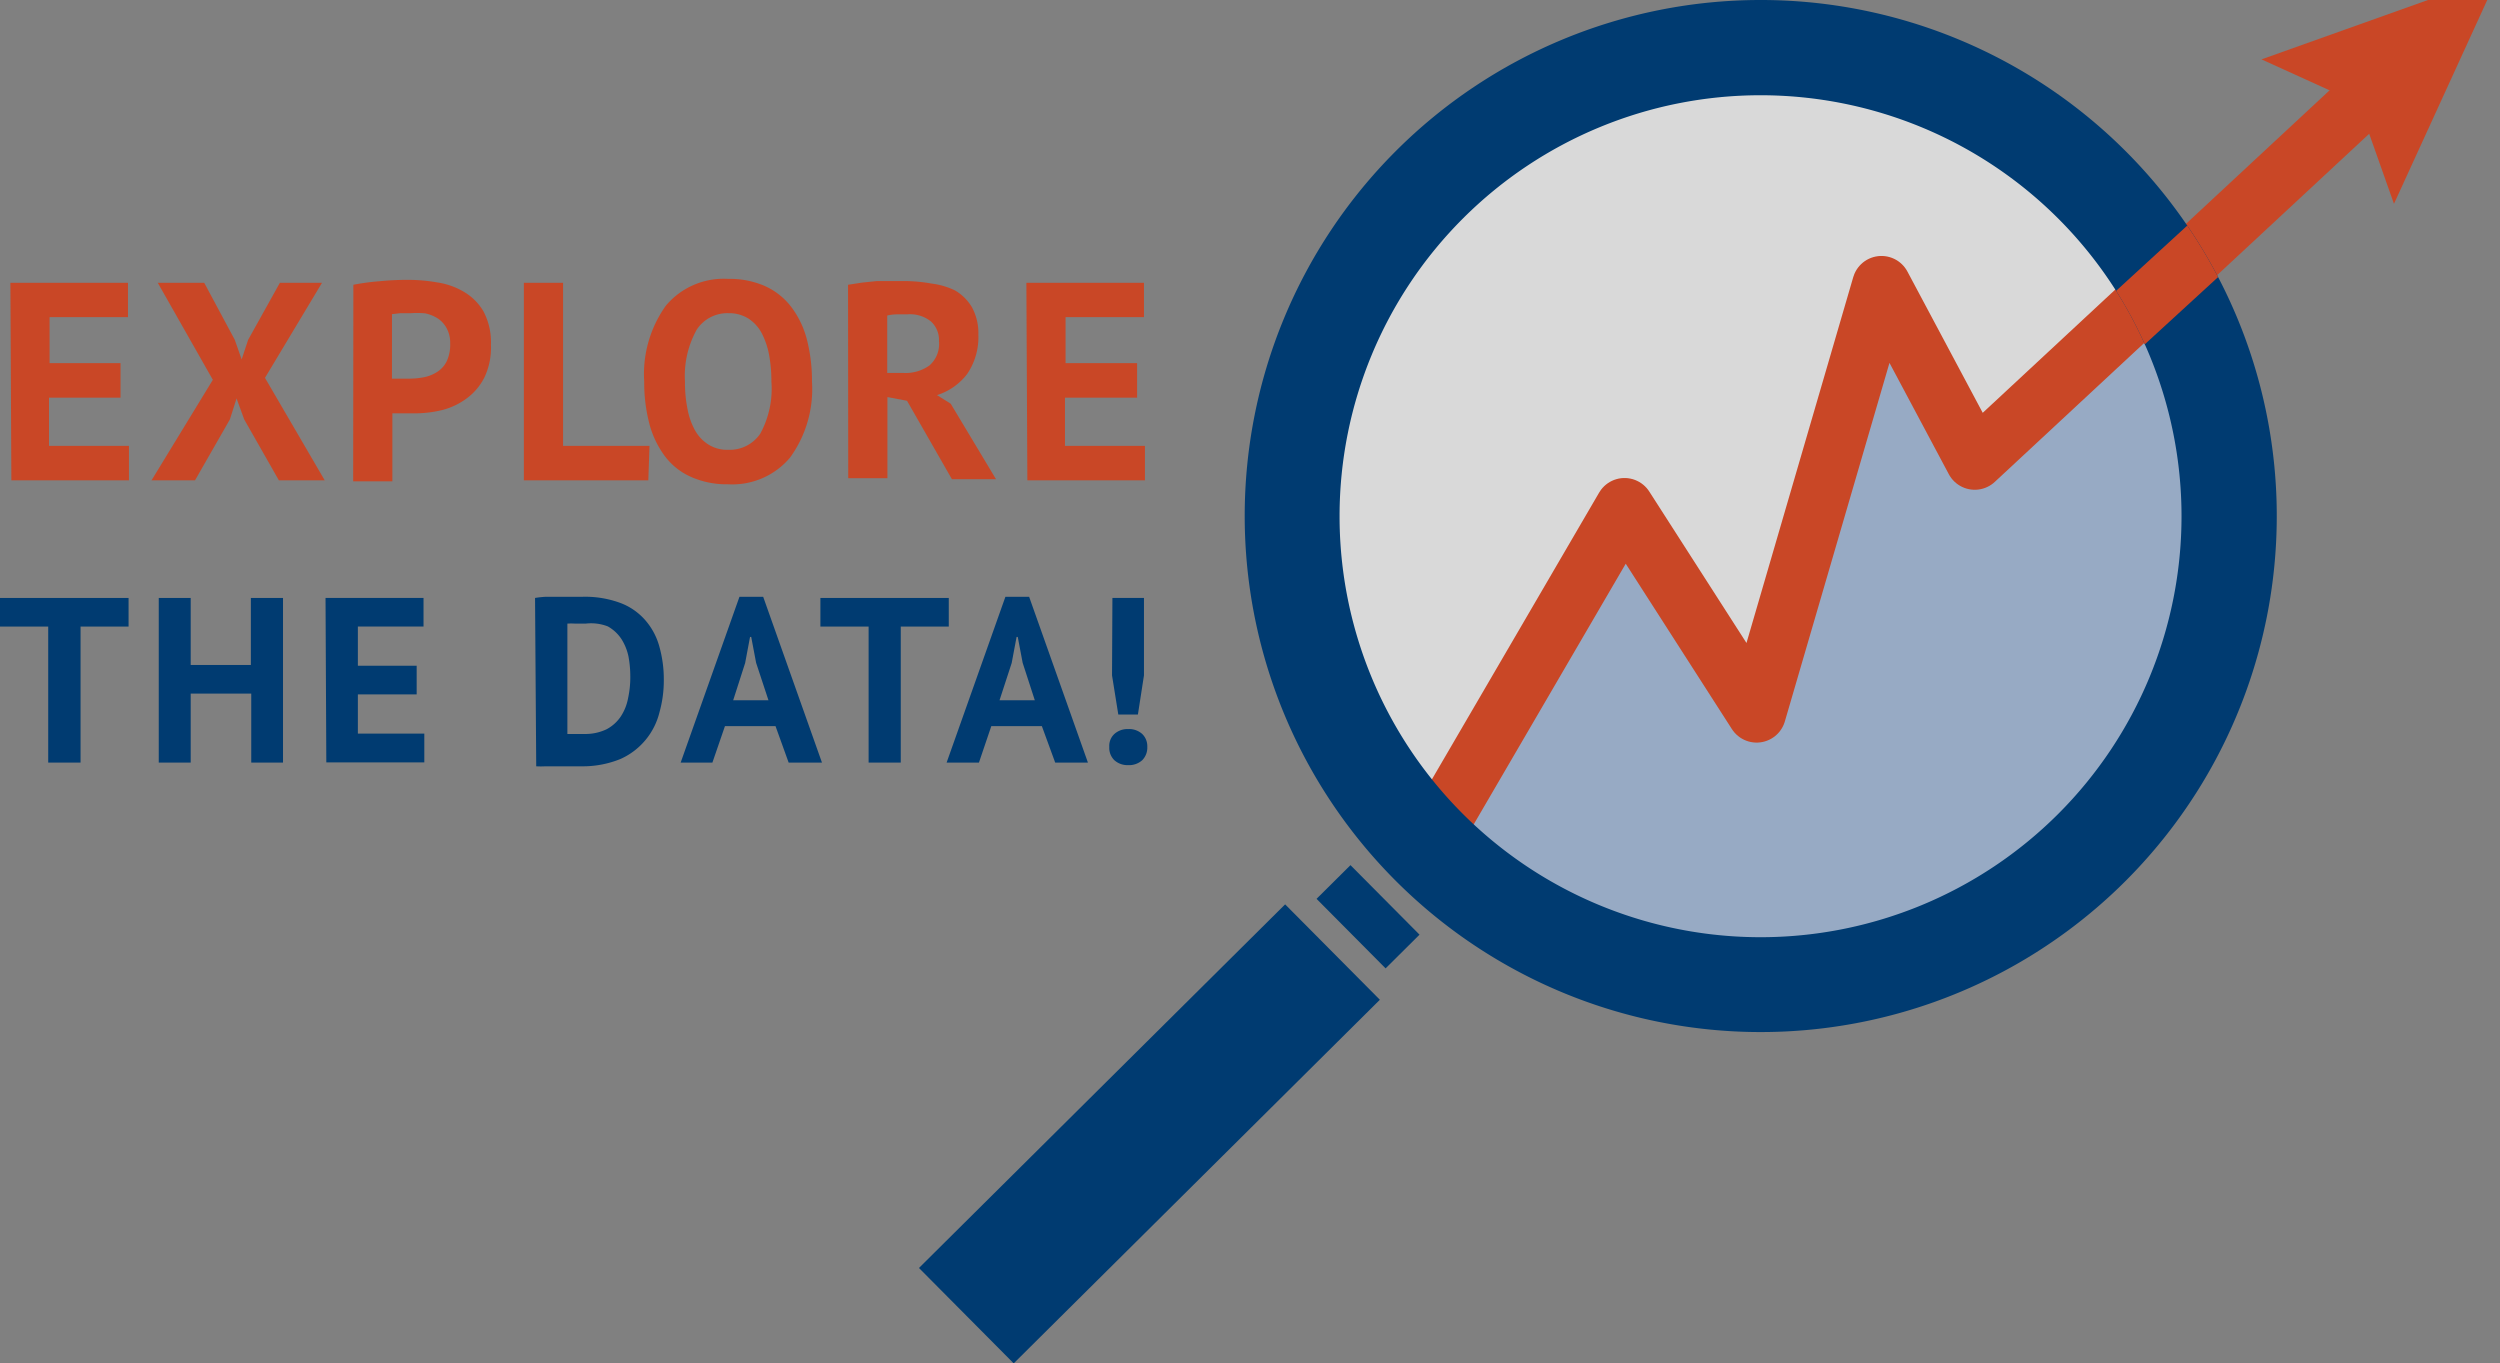 <svg xmlns="http://www.w3.org/2000/svg" xmlns:xlink="http://www.w3.org/1999/xlink" id="Layer_1" data-name="Layer 1" viewBox="0 0 127.56 69.56"><rect x="0" y="0" width="127.56" height="69.56" fill="#808080" stroke="none"/><defs><style>.cls-1,.cls-5{fill:none;}.cls-2{fill:#003b71;}.cls-3{fill:#fff;opacity:0.7;}.cls-4{fill:#97aac4;}.cls-5{stroke:#c94726;stroke-linecap:round;stroke-linejoin:round;stroke-width:3px;}.cls-6{fill:#c94726;}.cls-7{clip-path:url(#clip-path);}</style><clipPath id="clip-path" transform="translate(-1.27 -1.18)"><path class="cls-1" d="M64.78,27.5A26.33,26.33,0,1,0,91.1,1.18,26.32,26.32,0,0,0,64.78,27.5Zm4.84,0A21.48,21.48,0,1,1,91.1,49,21.48,21.48,0,0,1,69.62,27.5Z"/></clipPath></defs><title>Explore_the_data_icon</title><g id="_Group_" data-name="&lt;Group&gt;"><path class="cls-6" d="M1.8,15.61h6v1.75h-4v2.35H7.42v1.76H3.77v2.46H7.85v1.76h-6Z" transform="translate(-1.27 -1.18)"/><path class="cls-6" d="M12.13,20.56,9.32,15.61h2.37l1.56,2.91.35,1,.33-1,1.62-2.91H17.7l-2.91,4.85,3.05,5.23H15.5l-1.77-3.11-.39-1.07L13,22.58l-1.78,3.11H9Z" transform="translate(-1.27 -1.18)"/><path class="cls-6" d="M19.3,15.71a11.6,11.6,0,0,1,1.33-.18,14.08,14.08,0,0,1,1.45-.07,8.44,8.44,0,0,1,1.5.13,3.73,3.73,0,0,1,1.36.48,2.8,2.8,0,0,1,1,1,3.37,3.37,0,0,1,.38,1.7A3.55,3.55,0,0,1,26,20.41a3,3,0,0,1-.88,1.07,3.59,3.59,0,0,1-1.24.61,5.82,5.82,0,0,1-1.45.18h-.56l-.34,0-.24,0v3.47h-2Zm2.94,1.45-.55,0-.42.05V20.5l.17,0,.25,0h.43a3.94,3.94,0,0,0,.77-.07,1.94,1.94,0,0,0,.68-.27,1.35,1.35,0,0,0,.49-.54,2,2,0,0,0,.18-.91,1.55,1.55,0,0,0-.18-.78,1.36,1.36,0,0,0-.45-.5,1.92,1.92,0,0,0-.64-.26A4.51,4.51,0,0,0,22.24,17.16Z" transform="translate(-1.27 -1.18)"/><path class="cls-6" d="M34.35,25.69H28V15.61h2v8.32h4.41Z" transform="translate(-1.27 -1.18)"/><path class="cls-6" d="M34.14,20.65a6,6,0,0,1,1.11-3.88,3.85,3.85,0,0,1,3.17-1.36,4.46,4.46,0,0,1,1.89.37,3.5,3.5,0,0,1,1.34,1.07,4.69,4.69,0,0,1,.79,1.65,8.45,8.45,0,0,1,.26,2.15,5.94,5.94,0,0,1-1.12,3.88,3.85,3.85,0,0,1-3.16,1.36,4.47,4.47,0,0,1-1.9-.38,3.37,3.37,0,0,1-1.33-1.06,4.83,4.83,0,0,1-.79-1.66A8.37,8.37,0,0,1,34.14,20.65Zm2.08,0a6.8,6.8,0,0,0,.13,1.4,3.55,3.55,0,0,0,.39,1.1,2,2,0,0,0,.69.72,1.79,1.79,0,0,0,1,.26,1.88,1.88,0,0,0,1.63-.82,4.78,4.78,0,0,0,.57-2.66,7.35,7.35,0,0,0-.12-1.37,3.92,3.92,0,0,0-.38-1.11,2,2,0,0,0-.68-.74,1.85,1.85,0,0,0-1-.27,1.87,1.87,0,0,0-1.63.84A4.85,4.85,0,0,0,36.22,20.65Z" transform="translate(-1.27 -1.18)"/><path class="cls-6" d="M44.54,15.71l.71-.11.77-.08.74,0,.66,0a8.08,8.08,0,0,1,1.39.13A3.76,3.76,0,0,1,50,16a2.42,2.42,0,0,1,.87.87,2.77,2.77,0,0,1,.32,1.39,3.33,3.33,0,0,1-.57,2,3.1,3.1,0,0,1-1.54,1.08l.7.44,2.31,3.85H49.84l-2.29-4-1-.19v4.14h-2Zm3,1.51H47a2.24,2.24,0,0,0-.46.06v2.93h.84a2.1,2.1,0,0,0,1.31-.38,1.45,1.45,0,0,0,.49-1.24,1.28,1.28,0,0,0-.4-1A1.7,1.7,0,0,0,47.56,17.22Z" transform="translate(-1.27 -1.18)"/><path class="cls-6" d="M53.64,15.61h6v1.75h-4v2.35h3.65v1.76H55.61v2.46h4.08v1.76h-6Z" transform="translate(-1.27 -1.18)"/><path class="cls-2" d="M7.83,33.15H5.38v6.94H3.73V33.15H1.27V31.69H7.83Z" transform="translate(-1.27 -1.18)"/><path class="cls-2" d="M14.09,36.57H11v3.52H9.37v-8.4H11v3.42h3.07V31.69h1.64v8.4H14.09Z" transform="translate(-1.27 -1.18)"/><path class="cls-2" d="M17.88,31.69h5v1.46H19.53v2h3v1.46h-3v2h3.39v1.47h-5Z" transform="translate(-1.27 -1.18)"/><path class="cls-2" d="M28.57,31.69a4.54,4.54,0,0,1,.57-.06l.66,0,.65,0H31a5.17,5.17,0,0,1,1.91.31,3.15,3.15,0,0,1,1.28.88,3.4,3.4,0,0,1,.72,1.34,6.15,6.15,0,0,1,.23,1.71,6,6,0,0,1-.22,1.65,3.53,3.53,0,0,1-2,2.39,5.09,5.09,0,0,1-2,.37h-.51l-.66,0-.65,0a3.93,3.93,0,0,1-.47,0ZM31.15,33h-.53a2.78,2.78,0,0,0-.4,0v5.63h.16l.25,0h.43a2.52,2.52,0,0,0,1.16-.24,2,2,0,0,0,.73-.66,2.54,2.54,0,0,0,.37-.94,5,5,0,0,0,.11-1.1,5.5,5.5,0,0,0-.09-1,2.66,2.66,0,0,0-.36-.9,2,2,0,0,0-.7-.65A2.36,2.36,0,0,0,31.15,33Z" transform="translate(-1.27 -1.18)"/><path class="cls-2" d="M40.84,38.23H38.26l-.64,1.86H36l3-8.46h1.21l3,8.46H41.51Zm-2.16-1.32h1.8L39.85,35l-.25-1.32h-.06l-.25,1.33Z" transform="translate(-1.27 -1.18)"/><path class="cls-2" d="M49.68,33.15H47.23v6.94H45.59V33.15H43.13V31.69h6.55Z" transform="translate(-1.27 -1.18)"/><path class="cls-2" d="M54.43,38.23H51.85l-.63,1.86H49.57l3-8.46h1.21l3,8.46H55.11Zm-2.16-1.32h1.8L53.45,35l-.25-1.32h-.06l-.25,1.33Z" transform="translate(-1.27 -1.18)"/><path class="cls-2" d="M57.87,39.29a.83.83,0,0,1,.26-.66,1,1,0,0,1,.7-.25,1,1,0,0,1,.72.25.87.87,0,0,1,.26.66.91.91,0,0,1-.26.68,1,1,0,0,1-.72.25,1,1,0,0,1-.7-.25A.88.88,0,0,1,57.87,39.29Zm.16-7.6h1.61v3.95l-.31,2h-1l-.32-2Z" transform="translate(-1.27 -1.18)"/><circle class="cls-3" cx="89.83" cy="26.32" r="24.17"/><rect class="cls-2" x="56.49" y="45.87" width="6.86" height="26.33" transform="translate(58.98 141.97) rotate(-134.8)"/><rect class="cls-2" x="68.57" y="46.74" width="5" height="2.44" transform="translate(85.85 131) rotate(-134.8)"/><path class="cls-4" d="M77.48,38.94l6.69-11.87,6.73,10.5,6.38-21.83L102,24.67l10.35-9.18s10.72,20.72-10,33.21c-17.78,9.4-27.33-5.59-27.33-5.59Z" transform="translate(-1.27 -1.18)"/><polyline class="cls-5" points="72.83 43.14 82.89 25.89 89.63 36.39 96 14.56 100.76 23.49 121.56 4.15"/><polygon class="cls-6" points="122.15 10.4 120.34 5.28 115.39 3.03 127.5 -1.29 122.15 10.4"/><path class="cls-2" d="M64.78,27.5A26.33,26.33,0,1,0,91.1,1.18,26.32,26.32,0,0,0,64.78,27.5Zm4.84,0A21.48,21.48,0,1,1,91.1,49,21.48,21.48,0,0,1,69.62,27.5Z" transform="translate(-1.27 -1.18)"/><g class="cls-7"><polyline class="cls-5" points="75.57 39.14 82.89 25.89 89.63 36.39 96 14.56 100.76 23.49 117.3 8.32"/><polygon class="cls-6" points="118.01 15.96 115.8 9.7 109.75 6.95 124.56 1.67 118.01 15.96"/></g></g></svg>